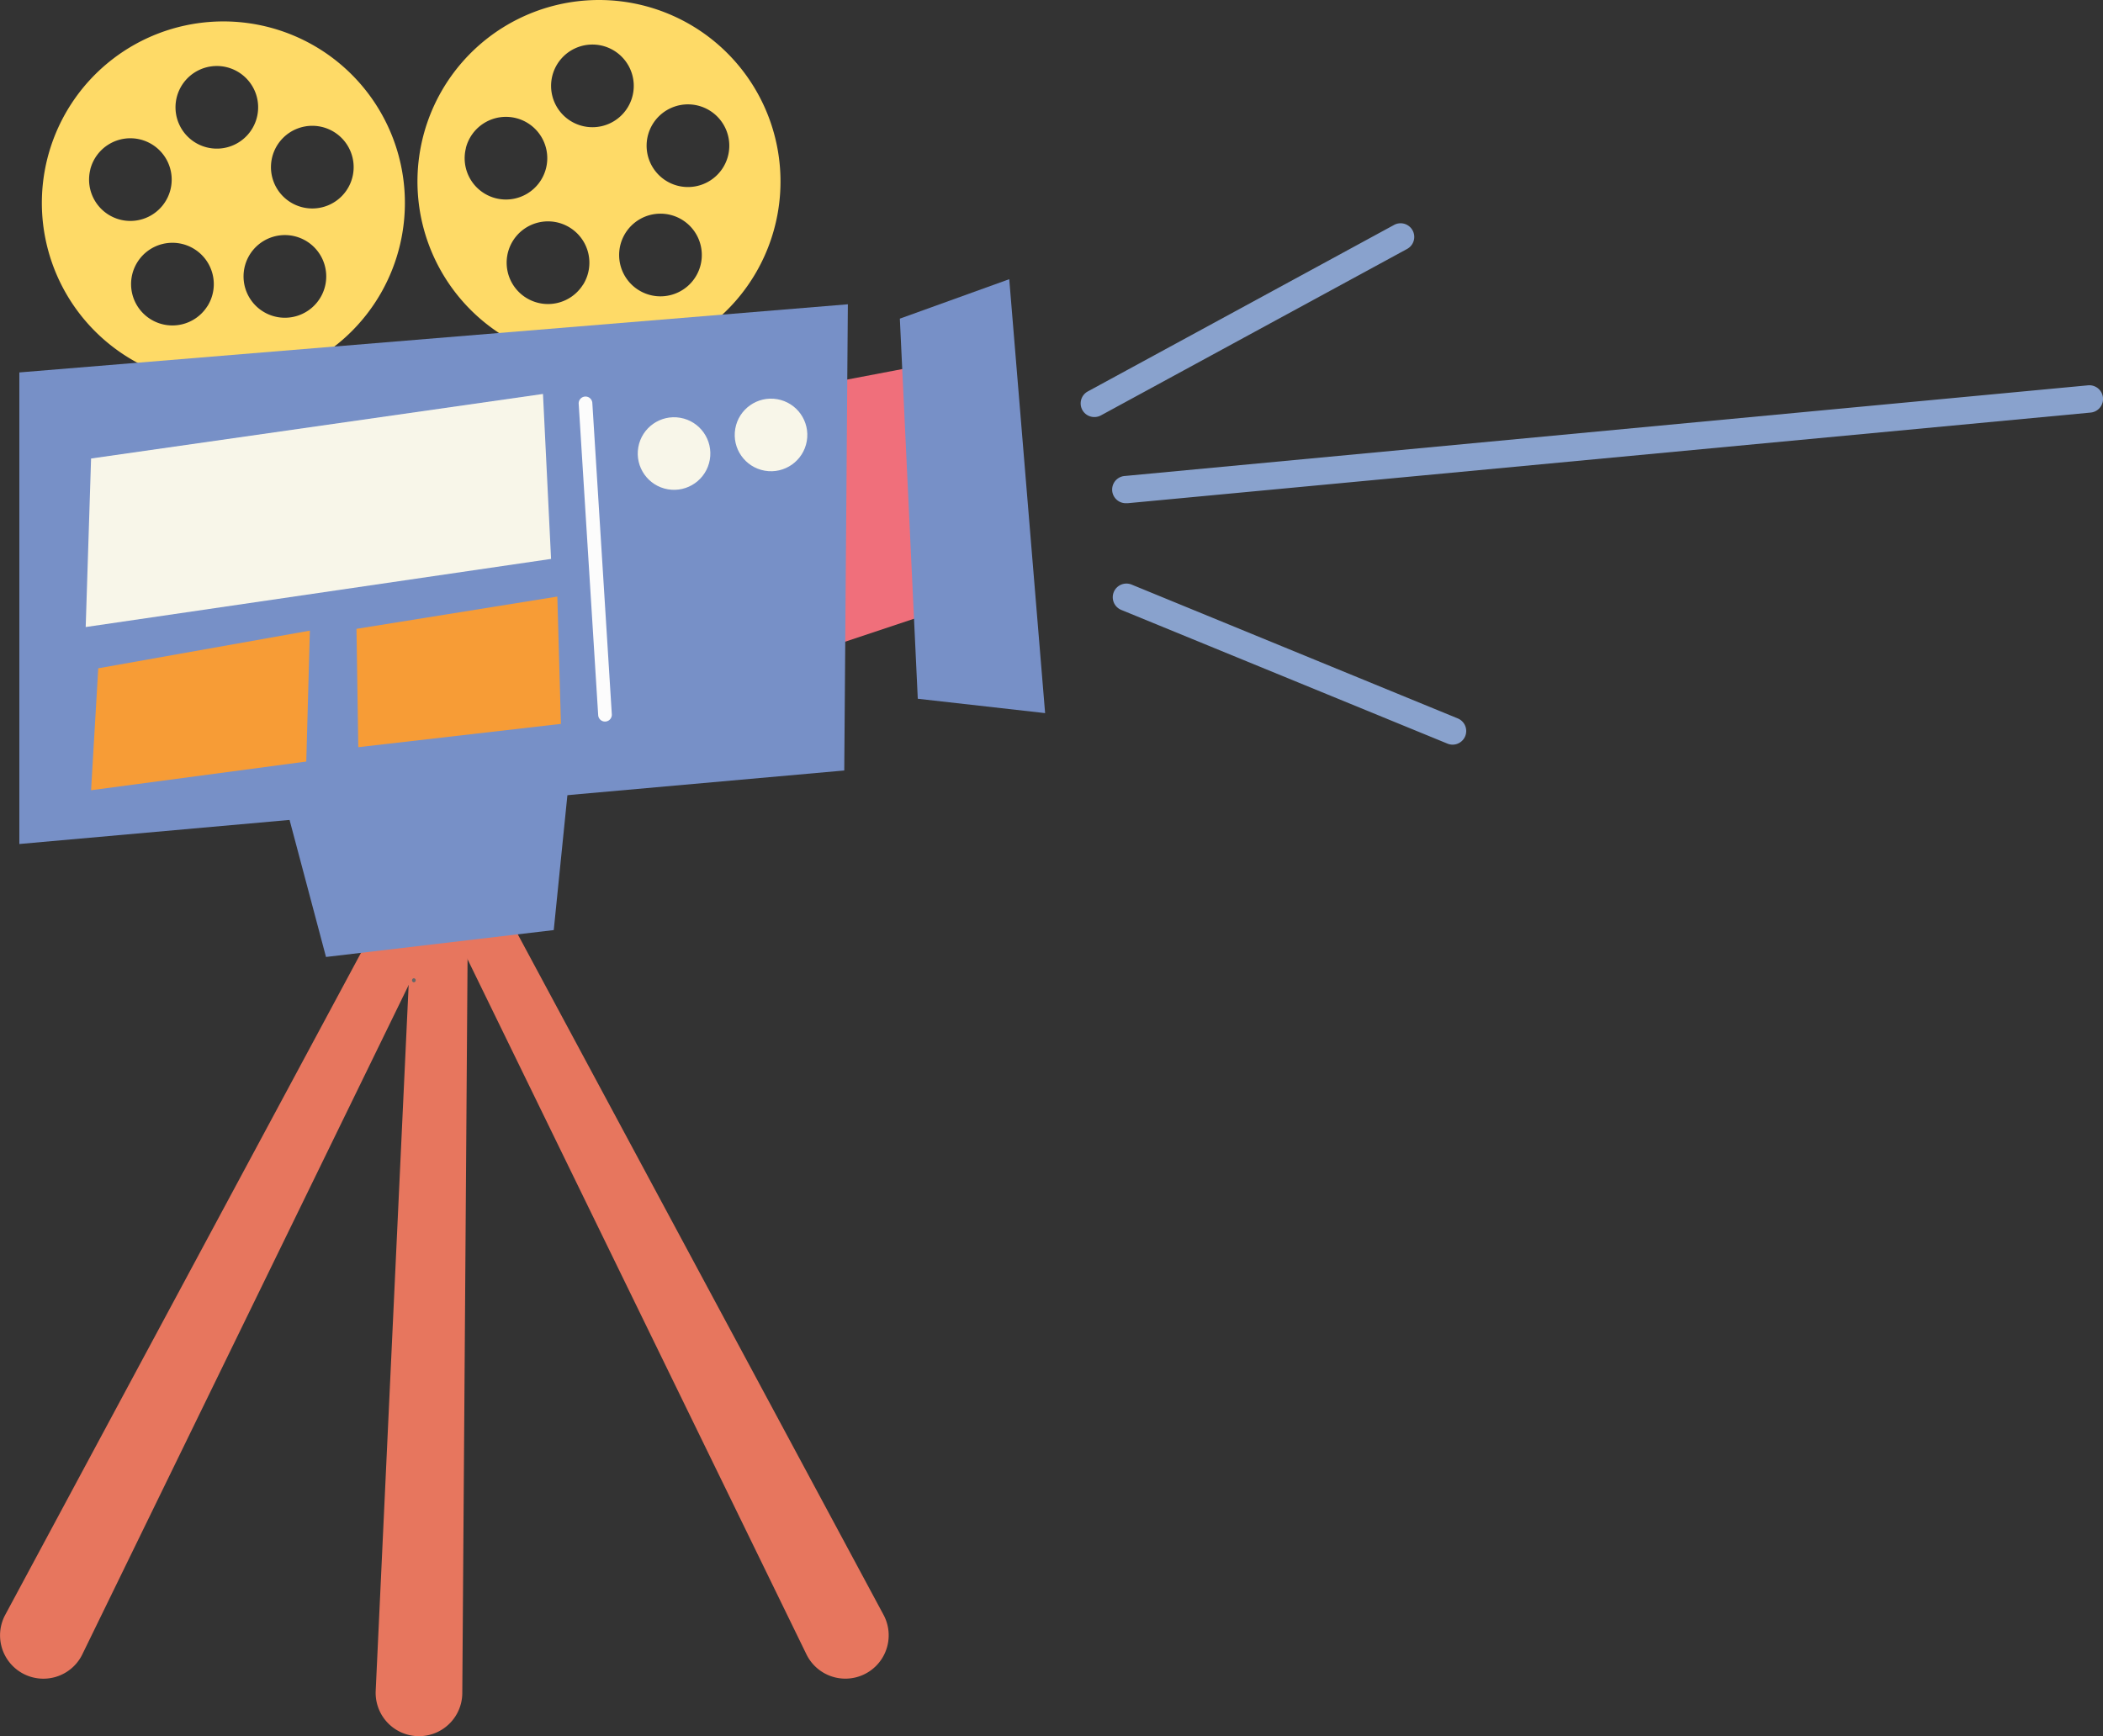 <svg xmlns="http://www.w3.org/2000/svg" width="1080" height="891.81" viewBox="0 0 1080 891.81"><rect x="0" y="0" width="1080" height="891.81" fill="#333333" stroke="none"/><g id="Слой_2" data-name="Слой 2"><g id="movie08_468284804"><g id="movie08_468284804-2" data-name="movie08_468284804"><path d="M193.66 474 2.68 829.43a22.25 22.25.0 0 0 19.6 32.78h0a22.23 22.23.0 0 0 20-12.5L225.44 474z" fill="#e7765e"/><path d="M262.74 474l191 355.41a22.25 22.25.0 0 1-19.6 32.78h0a22.24 22.24.0 0 1-20-12.5L231 474z" fill="#e7765e"/><path d="M211.75 465.46l-18.81 403a22.25 22.25.0 0 0 31.83 21.1h0a22.25 22.25.0 0 0 12.64-19.91l3-417.94z" fill="#e7765e"/><path d="M425.29 196.81 463.97 189.45 473.18 316.54 417.92 334.96 425.29 196.81z" fill="#f06f7b"/><path d="M148.08 418.77 167.42 491.52 284.38 477.71 292.67 395.74 148.08 418.77z" fill="#7790c7"/><path d="M108.35 11.22a93.22 93.22.0 1 0 99.37 86.63 93.22 93.22.0 0 0-99.37-86.63zm-62 75.86a21.23 21.23.0 1 1 15.43 25.76A21.24 21.24.0 0 1 46.38 87.08zm60.18 70.13a21.23 21.23.0 1 1-6.71-29.27A21.23 21.23.0 0 1 106.56 157.21zM90.18 56.56a21.22 21.22.0 1 1 22.63 19.73A21.23 21.23.0 0 1 90.18 56.56zm69.75 101.69a21.23 21.23.0 1 1 2.66-29.9A21.22 21.22.0 0 1 159.93 158.25zm8.38-52.71a21.23 21.23.0 1 1 11.77-27.62A21.22 21.22.0 0 1 168.31 105.54z" fill="#feda67"/><path d="M301.23.22a93.22 93.22.0 1 0 99.38 86.63A93.22 93.22.0 0 0 301.23.22zm-62 75.86a21.23 21.23.0 1 1 15.43 25.76A21.22 21.22.0 0 1 239.27 76.08zm60.18 70.13a21.23 21.23.0 1 1-6.71-29.27A21.24 21.24.0 0 1 299.45 146.21zM283.06 45.56a21.23 21.23.0 1 1 22.63 19.73A21.24 21.24.0 0 1 283.06 45.56zm69.76 101.69a21.23 21.23.0 1 1 2.65-29.9A21.23 21.23.0 0 1 352.82 147.25zm8.38-52.71A21.23 21.23.0 1 1 373 66.92 21.22 21.22.0 0 1 361.2 94.54z" fill="#feda67"/><path d="M9.93 191.29V433.5L433.57 395.74 435.42 156.29l-425.49 35z" fill="#7790c7"/><circle cx="346.18" cy="232.97" r="18.64" transform="translate(57.35 534.12) rotate(-80.14)" fill="#f8f6e9"/><circle cx="395.99" cy="223.42" r="18.64" transform="translate(108.03 575.28) rotate(-80.14)" fill="#f8f6e9"/><path d="M310.7 370.61a3.51 3.51.0 0 1-3.5-3.29l-10-159.77a3.51 3.51.0 1 1 7-.44l10 159.77a3.51 3.51.0 0 1-3.28 3.72z" fill="#fcfcfc"/><path d="M46.77 235.5 44.01 322.06 283 287.07 278.85 202.34 46.77 235.5z" fill="#f8f6e9"/><path d="M50.46 343.25 46.77 405.87 157.29 391.14 159.13 323.91 50.46 343.25z" fill="#f79c36"/><path d="M183.07 322.99 184 383.77 288.06 371.8 286.22 306.41 183.07 322.99z" fill="#f79c36"/><path d="M212.54 504.55a1.06 1.06.0 0 0 0-2.11 1.06 1.06.0 0 0 0 2.11z" fill="#666"/><path d="M462.12 163.66 471.33 358.9 536.72 366.27 518.3 143.4 462.12 163.66z" fill="#7790c7"/><path d="M746 382.47a6.94 6.94.0 0 1-2.66-.53L575.82 313.26a7 7 0 1 1 5.33-13L748.65 369A7 7 0 0 1 746 382.47z" fill="#89a2cd"/><path d="M562.08 214.2A7 7 0 0 1 558.73 201l157.2-85.47a7 7 0 0 1 6.7 12.33l-157.2 85.47A7 7 0 0 1 562.08 214.2z" fill="#89a2cd"/><path d="M578.48 258.46a7 7 0 0 1-.65-14l494.5-46.55a7 7 0 0 1 1.31 14l-494.5 46.55z" fill="#89a2cd"/></g></g></g></svg>